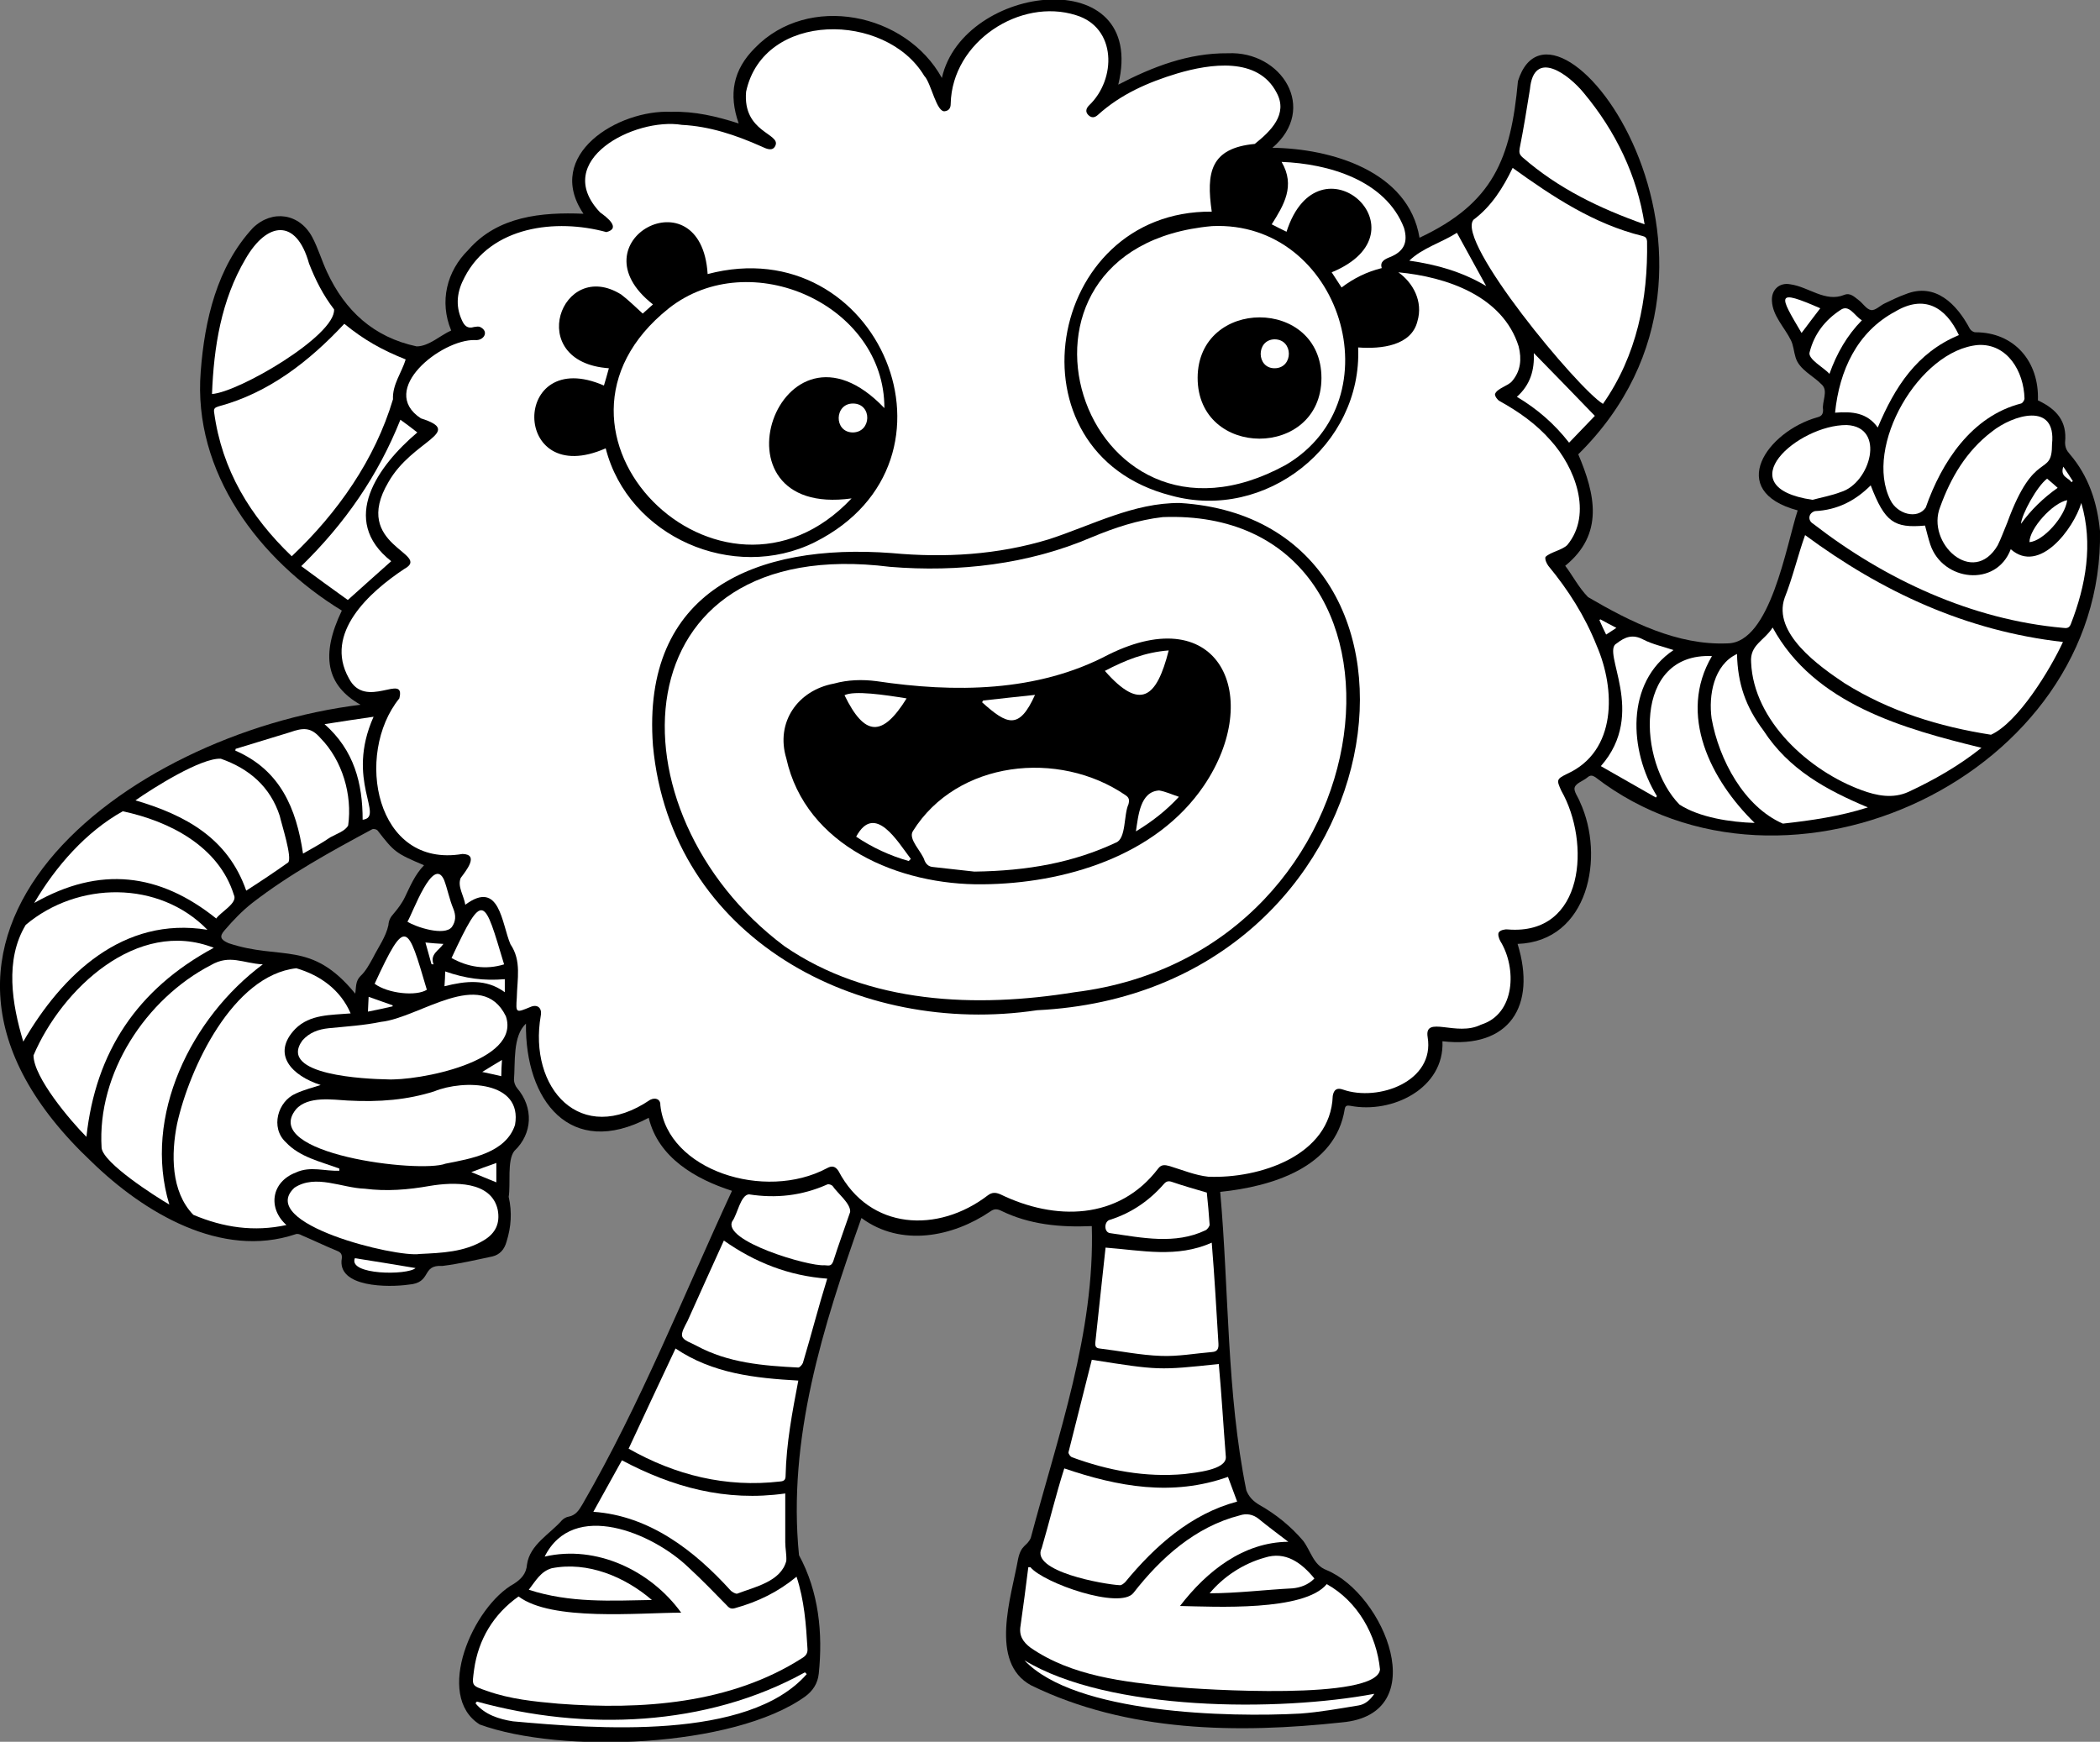 <?xml version="1.0" encoding="utf-8"?>
<!-- Generator: Adobe Illustrator 26.0.0, SVG Export Plug-In . SVG Version: 6.00 Build 0)  -->
<svg version="1.1" id="Capa_1" xmlns="http://www.w3.org/2000/svg" xmlns:xlink="http://www.w3.org/1999/xlink" x="0px" y="0px"
	 viewBox="0 0 595.3 493.8" style="enable-background:new 0 0 595.3 493.8;" xml:space="preserve">
<rect x="0" y="0" width="595.3" height="493.8" fill="#808080" stroke="none"/>
<style type="text/css">
	.st0{fill:#FFFFFF;}
</style>
<g>
	<path d="M595.3,150.5c-0.8-8.1-3.2-15.5-8.6-21.8c-0.9-1-1.3-1.9-1.3-3.3c0.6-6-2.4-9.4-7.7-11.9c0.4-11-6.7-19.3-17.7-19.3
		c-0.6,0-1.3-0.5-1.6-1c-3.7-7-9.8-13.2-18.2-9.8c-2,0.7-4,1.7-5.9,2.6c-1.3,0.6-2.7,2.1-3.9,1.9c-1.3-0.2-2.3-1.9-3.5-2.8
		c-1.2-0.9-2.4-2.2-4.1-1.5c-5.4,2.2-10.1-2.3-15.3-3c-3.1-0.6-5.4,1.6-5.2,4.7c0.2,4.3,3.6,7.5,5.4,11.2c0.7,1.4,0.8,3.2,1.3,4.8
		c1,3.5,5,5.2,7.4,7.7c2,1.8,0,4.9,0.4,7.2c0,1.2-0.4,1.8-1.6,2.1c-14.3,4-26.1,20.9-5.6,26.4c-3.2,9.7-7.7,37.6-19.9,37.7
		c-14.2,0.6-27.5-6.1-39.5-13.1c-2.6-2.6-4.5-6.3-6.5-8.9c11.1-9,8.5-20.3,3.7-31.6c56-55.3-6.7-139-17.1-105.8
		c-2,22-7,34.6-27.9,44.4c-3.1-18.9-25.1-25.3-41.7-25.5c13-11.1,2.6-27.5-12.6-26.8c-11.2-0.1-21.3,3.8-31.1,8.9
		c8.5-35-44-28.7-50-1.9c-10.2-18.5-37.9-24.1-53-8.5c-6.2,6.2-7.5,13.1-4.6,21.4c-6.2-2-12.5-3.5-19.1-3.3
		c-15.1-0.7-36.2,12.2-24.9,28.9c-11.9-0.5-24.3,0.7-32.6,10.2c-6.2,6.1-8.3,14.7-4.9,22.9c-3,1.3-6.3,4.5-9.8,4.5
		c-12.2-2.6-20.3-10.1-25.4-21.1c-1.5-3.2-2.5-6.7-4.2-9.9c-3.6-6.7-11.3-7.9-16.8-2.6C61.5,75.6,58,90.8,56.9,105.3
		c-2.3,28.6,16.6,53.5,40,67.8c-6.1,12.7-4.4,21.2,5.3,26.7C35.7,207.9-41.3,266,26,329.4c14.7,14.3,36.7,27.6,57.8,20.5
		c0.5-0.2,1.2,0,1.7,0.3c3.3,1.4,6.6,3,10,4.4c1.1,0.4,1.5,1,1.4,2.1c-1.5,8.4,13.4,8.3,18.9,7.5c6.8-0.5,3.5-5.7,9.6-5.3
		c4.8-0.6,9.5-1.7,14.2-2.7c2.1-0.5,3.4-2,4-4.2c1.3-4.2,1.6-8.3,0.6-12.7c0.6-3.6-0.5-10.3,1.6-13c5.2-4.9,5.5-12.3,0.8-17.8
		c-0.5-0.6-0.9-1.6-0.9-2.4c0.4-4.8-0.4-12.4,3.4-15.9c-0.3,21.7,12.5,38.5,34.8,26.7c2.7,11.3,13.3,17.4,23.6,20.7
		c-13.8,29.8-25.9,60.4-42.4,88.9c-1,1.7-1.9,3.1-4,3.5c-0.6,0.1-1.3,0.5-1.8,1c-3.4,3.9-9.1,6.9-9.9,12.5c-0.2,2.7-1.7,4.2-3.7,5.5
		c-11.6,6.4-22.7,31.7-9.7,39.9c23,8.4,71.9,6.6,92.2-7.9c2.2-1.6,3.6-3.7,3.9-6.5c1.2-11.5,0-23.3-5.6-33.6
		c-3.3-33,6.8-64.9,17.7-95.6c11.2,8.3,25.9,5.4,36.6-1.9c1-0.7,1.8-0.7,2.9-0.2c8.1,4,16.9,4.8,25.8,4.4
		c0.9,30.3-9.6,59.4-17.3,88.4c-1.1,2.5-2.7,1.8-3.6,6c-1.9,10.7-8.3,29.3,3.7,35.8c27.2,13.3,58.6,13.7,88.1,10.5
		c26-2.3,12.1-36.4-4.4-43.2c-3.7-1.4-4.4-5.4-6.6-8.3c-3.5-4.1-7.7-7.5-12.3-10.1c-1.9-1.1-3.1-2.4-3.8-4.2
		c-5.6-27.6-4.9-56.5-7.4-84.6c14.6-1.5,32.7-6.9,35.3-23.5c0.2-1.1,0.8-1,1.6-0.9c11.8,2.3,26.7-4.9,26.1-18.3
		c19.1,2.2,26.7-10.1,21.3-27.6c20.2-0.7,24.8-24.9,17.7-40.2c-0.5-1.4-1.9-3.1-1.5-4.2c0.4-1.2,2.4-1.8,3.6-2.8
		c0.8-0.7,1.4-0.6,2.2-0.1C506.5,262.2,596.6,219.4,595.3,150.5z M114.8,254.3c-0.8,1.7-2,3.3-3.2,4.7c-0.9,1-1.4,1.9-1.5,3.3
		c-0.7,3.3-2.9,6.3-4.4,9.3c-1,1.8-2,3.7-3.5,5.1c-1.5,1.5-1.2,3.2-1.5,5c-12.5-15.3-20.9-9.3-35.9-14.3c-2.3-1-2.7-1.9-1.1-3.7
		c2.4-2.8,5-5.5,7.8-7.7c10.6-8.2,22.3-14.6,34-20.9c0.4-0.2,1.2,0,1.5,0.3c4.8,6.2,5.2,6.5,13.2,9.9
		C117.6,248,116.3,251.2,114.8,254.3z"/>
	<path class="st0" d="M131.9,256.5c-0.4-2.6-2.3-5.2-1.3-7.6c1.4-1.9,5.4-6.7,0.5-6.8c-24.7,4.2-30.7-28.3-17.9-44.1
		c1.9-7.5-9.6,3.5-14.3-5.7c-7.2-12.8,5.9-24.5,15.7-31c8.1-4.4-15.2-6.5-4.5-24.6c6.8-12,21.8-14.1,9.2-18.1
		c-12.3-8.1,5.8-22.4,15.3-22.2c2.5,0.3,4.2-2.4,1.5-3.7c-0.4-0.2-1.1-0.1-1.7,0c-1.9,0.6-2.8-0.4-3.5-2c-1.9-4.2-1.3-8.2,0.8-12.1
		c7.5-14.5,25.9-16.7,40.2-12.8c4.3-1.1,0-4.3-1.8-5.6c-13.9-14.7,9.8-27,23.2-24.8c7.9,0.4,15.3,2.9,22.5,6.1
		c1.3,0.6,3.2,1.6,4-0.2c1.6-3.5-9.3-3.7-8.3-15.3c4.9-22.9,39.6-22.7,50.5-4.5c2,2,3.5,10.8,6,10c1.1-0.2,1.5-1,1.5-2.1
		c0.4-17.6,19.7-30.1,35.5-25.1c11.6,3.5,11.5,18.2,3.7,25.6c-0.8,0.8-1.1,1.8-0.2,2.7c0.9,0.9,1.8,0.8,2.7,0
		c6.5-5.9,14.3-9.3,22.6-11.8c9.2-2.7,22.8-4.8,28.1,5.5c3.3,6.1-1.7,10.9-6.2,14.5c-12.6,1.2-13.8,8.1-12.2,19.2
		c-47.2-0.4-58.9,68.4-11.5,80.5c26.8,7.4,54.2-14.3,53-42c6.6,0.5,15.1-0.5,16.8-7.4c1.7-5.7-1.3-11-5.4-13.9
		c13.7,1.3,29.6,6.7,34.1,21c0.9,3.6,0.6,7-1.9,9.9c-1.1,1.3-4.2,2-4.8,3.6c-0.1,0.6,0.7,1.7,1.3,2c5.4,3,10.4,6.5,14.5,11.2
		c6.8,7.5,12,20.7,4.7,29.6c-1.5,1.5-4.8,2-6.2,3.4c-0.2,0.7,0.3,1.8,0.8,2.5c5.7,6.9,10.4,14.3,13.7,22.6c5.4,12.4,5.8,30-8.4,36.4
		c-3,1.5-3,1.7-1.6,4.8c8.3,14.5,6.7,41.1-15.2,39.3c-0.8-0.1-2.1,0.2-2.5,0.8c-0.4,0.5,0,1.8,0.4,2.5c4.7,7.6,4.3,20.7-5.5,23.7
		c-6.9,3.5-16.1-2.8-15.1,3.5c2.1,12.6-14,18.4-24,14.9c-1.7-0.6-2.6,0-2.9,1.8c-0.6,17-20.9,23.5-35.3,22.9
		c-3.7-0.4-7.3-1.9-10.9-3c-1.4-0.4-2.4-0.5-3.3,0.7c-11.2,14.7-29.3,14.8-44.7,7.3c-1.4-0.6-2.4-0.6-3.6,0.3
		c-14.1,10.8-33.5,9.9-42.3-6.9c-0.9-1.4-1.9-1.6-3.3-0.8c-17.6,9.4-45.2,0.6-47.2-17.8c0.1-1.7-1.3-2.4-2.9-1.6
		c-19.7,13.4-34.6-3.3-31-23.9c0.4-2.2-1-3.3-3-2.4c-4.1,1.7-4.1,1.7-3.8-2.7c0.1-5.2,1.4-10.4-1.8-15.1
		C142.2,261.9,141.7,249.2,131.9,256.5z M200.6,77.7c-1.8-28.9-38.4-9.3-15.5,8.6c-1.2,1.1-2.2,2-2.9,2.6c-2.1-1.9-4-3.8-6.1-5.4
		c-17-10.6-27.7,19.2-3.5,20.9c-0.5,1.8-0.9,3.3-1.4,4.9c-26.4-11.5-26.4,29.7,0.5,17.8c6.4,25.1,36.2,38.1,59.3,26.6
		C276.9,130.6,249,64.9,200.6,77.7z M252.8,156.8c-38.5-2.9-71,10.7-67.7,54.6c5.1,54.6,58.2,82.6,108.9,75
		c103.9-5.1,122-138.7,40.5-143.8c-13.2-0.1-24.9,6.3-37.2,10.3C282.8,157.3,267.9,158.2,252.8,156.8z"/>
	<path class="st0" d="M343.6,64.1c36.4-1.7,52.4,49.1,20.9,67.7C306.3,163.7,276.8,70.1,343.6,64.1z M374.6,107.2
		c0-23-35-22.9-35.1-0.1C339.5,130.1,374.5,130.1,374.6,107.2z"/>
	<path class="st0" d="M292.1,444.3c3.7,4.5,25.4,12.1,29.2,7.3c7.8-10,17.6-18.8,30.2-22c1.8-0.6,3.7-0.3,5.3,1
		c2.7,2.2,5.5,4.3,8.4,6.5c-12.7,0.1-23.1,8.3-30.7,18.2c9.9,0.2,35.2,1.6,41.6-6.2c8.8,4.9,14.1,14.4,15.1,24.2
		c-0.9,8.9-50.6,5.7-58.9,4.9c-13.8-1.4-28.5-3-40.2-11.1c-2.1-1.6-3.3-3.4-2.8-6.2c0.8-5.5,1.5-11.1,2.2-16.6
		C291.7,444.3,291.9,444.3,292.1,444.3z"/>
	<path class="st0" d="M147,452.6c9.4,7.1,34.1,4.6,46.1,4.6c-8.6-11.9-24-19.3-38.7-15.9c8.1-16.2,30.6-6.7,40.7,3
		c3.8,3.5,7.4,7.2,11,10.9c0.7,0.8,1.3,1,2.3,0.7c6.5-1.8,12.2-4.6,17.4-8.9c2.2,6.7,2.7,13.5,3.1,20.4c0.1,1.2-0.4,2-1.4,2.6
		c-20.4,13.1-45.6,14.8-69.2,13c-6.9-0.6-13.7-1.3-20.2-3.6c-4.6-1.6-4.3-1.4-3.7-6.1C135.6,464.8,139.9,457.6,147,452.6z"/>
	<path class="st0" d="M584.8,182c-3.6,7.8-12.7,22.8-20.4,26.3c-14.7-2.3-28.7-6.6-41.5-14.6c-7.2-4.8-20.5-14.2-17-24.2
		c2.3-5.8,3.7-11.9,5.8-17.8C533.5,167.8,557.4,178.9,584.8,182z"/>
	<path class="st0" d="M99.4,287.3c-5.7,0.5-11.5,0.2-15.7,4.4c-6.9,7.2-0.9,13.3,7.2,15.9c-2.1,0.7-4.6,1.3-7,2.4
		c-5.2,2.2-7.3,9.7-2.9,13.8c4,4.3,9.9,5.5,15.2,7.5c0,0.2,0,0.4,0,0.6c-4.1,0.2-8.2-1.4-12.3,0.5c-7.1,2.7-8,10.2-2.7,14.9
		c-9.2,2-17.9,0.7-26.4-2.9c-6.4-6.6-6.3-17.3-4.6-25.8c3.5-15.8,15.8-42.1,33.8-44.1C90.8,276.5,96.5,280.6,99.4,287.3z"/>
	<path class="st0" d="M82.7,157.7c-11.8-11.3-19.8-24.5-22-40.8c-0.2-1.2,0.4-1.4,1.3-1.7c14.2-3.8,25.7-12.8,35.6-23.4
		c5.5,4.5,10.6,7.4,17.4,10.1c-1.1,3.7-3.8,7.1-3.6,11.3C106.3,130.3,95.7,145.4,82.7,157.7z"/>
	<path class="st0" d="M428.8,47.6c11.4,8.2,23,15.9,36.8,19.3c0.8,0.2,1.2,0.5,1.3,1.5c0.3,16.4-2.9,32.4-12.5,46.1
		c-7.1-4.3-41.8-46.1-36.7-52.2C422.8,58.5,426.1,53.2,428.8,47.6z"/>
	<path class="st0" d="M178.2,410.7c4.4-9.5,8.8-18.8,13.3-28.4c10.5,7.1,22.5,8.4,34.8,9.1c-1.7,8.9-3.4,17.8-3.6,26.9
		c0,1.1-0.3,1.6-1.5,1.7C205.8,421.8,191.4,418.2,178.2,410.7z"/>
	<path class="st0" d="M561.7,212c-6.4,5.1-13.4,9.1-20.7,12.5c-4.4,2-9,1.1-13.3-0.5c-14.8-5.4-30.6-19.6-31.3-36.2
		c-0.4-5,3.7-6.1,6.1-9.9C514.3,199.6,539.6,206.6,561.7,212z"/>
	<path class="st0" d="M545.7,149c0.5,1.8,0.9,3.6,1.5,5.4c3.5,10.4,18.7,12.2,22.8,1.3c8.1,7.2,17.8-5.8,20-13.1
		c3.4,11.6,1.3,23.4-3,34.4c-0.5,1.2-1.3,1.1-2.2,1c-25.9-2.3-50.4-13.7-70.8-29.5c-1.7-1-1.3-3.1,0.5-3.6
		c6.3-0.3,11.4-2.9,15.8-7.3C534.3,148,536.9,149.8,545.7,149z"/>
	<path class="st0" d="M309.5,385.5c19,3,19,3,36,1.2c0.8,8.8,1.3,17.6,2,26.4c0.1,3.7-8.9,4.4-11.7,4.8c-11.1,1-21.7-1-32-4.8
		c-0.4-0.2-1-1-0.9-1.4C305.1,403,307.3,394.3,309.5,385.5z"/>
	<path class="st0" d="M48,341.5c-4.1-2.4-18.8-11.8-19.2-16.1c-1.3-21.1,12.5-42.2,31-51.8c5.4-3.1,9-0.5,14.7-0.2
		C54.2,288.5,40.4,316.4,48,341.5z"/>
	<path class="st0" d="M98.5,312c9.2,0.5,17-0.2,24.6-2.6c8.3-3.4,25.1-3,22.9,9.5c-2.6,8-12.6,9.6-19.7,11
		c-7.2,2.8-52.7-2.7-42.4-15.4C87.3,310.6,94.5,311.8,98.5,312z"/>
	<path class="st0" d="M301.7,416.3c15.3,5.2,30.6,8,46.4,2.4c0.8,2.2,1.7,4.6,2.6,7c-13.1,3.5-23.3,12.6-31.7,22.8
		c-0.4,0.4-1.1,1-1.6,0.9c-4.3-0.2-25.5-3.9-22.1-10.5C297.5,431.4,299.3,423.8,301.7,416.3z"/>
	<path class="st0" d="M222.6,423.4c0,4.9,0,9.3,0,13.8c0,1.8,0.4,3.5,0.3,5.3c-1.5,5.9-9,7.4-13.9,9.3c-0.5,0.1-1.3-0.4-1.8-0.8
		c-10.3-11.4-23.1-21.3-39-22.4c2.7-4.9,5.3-9.6,8.1-14.6C190.6,421.6,205.7,425.8,222.6,423.4z"/>
	<path class="st0" d="M560.8,97.8c8.2-0.4,12.9,7.4,13.1,15.2c0,0.4-0.5,1.3-1,1.4c-14,3.6-22.5,16.6-27,29.5
		c-2.4,3.5-8.1,1.8-10-2.1C528.2,126.6,544.1,99.2,560.8,97.8z"/>
	<path class="st0" d="M313.4,353.7c10.4,0.8,20.2,3,30.1-1.4c0.8,9.7,1.3,18.9,1.9,28.6c0.1,1.6-0.4,2.3-1.8,2.4
		c-4.8,0.4-9.7,1.3-14.5,1.1c-5.8-0.2-11.6-1.4-17.4-2.1c-1-0.1-1.3-0.6-1.2-1.7C311.5,371.6,312.4,362.6,313.4,353.7z"/>
	<path class="st0" d="M60.6,268.7c-21.7,11.7-33.5,29.5-36.1,53.6c-4.5-4.5-15-16.9-15-23.1C17.5,280.4,38.9,260.2,60.6,268.7z"/>
	<path class="st0" d="M60.1,111.7c0.5-13.3,2.6-26.6,9.5-38.3c6.1-10.6,14.4-11.6,18,1.3c1.8,4.6,4,9,7.1,13
		C95.2,95.1,67.7,111.2,60.1,111.7z"/>
	<path class="st0" d="M234.5,362.5c-2.5,8-4.5,15.9-6.9,23.9c-0.2,0.5-0.9,1.3-1.3,1.3c-9.9-0.5-19.9-1.3-28.9-6.2
		c-1.4-0.8-3.6-1.4-4-2.6c-0.4-1.1,0.8-3,1.5-4.4c3.4-7.6,6.8-15.1,10.3-22.8C214,357.9,223.6,361.7,234.5,362.5z"/>
	<path class="st0" d="M109.6,306c-5.5-0.1-31-1.1-23.9-11c2-2.3,4.6-3.2,7.5-3.5c5-0.5,10-0.8,14.8-1.8c10.8-1.1,28.5-15.7,35.4-1.6
		C147.8,301,118.4,306.5,109.6,306z"/>
	<path class="st0" d="M119,355.5c-6.6,1.1-46.6-8.6-35.5-18.8c6-3.9,13.4,0.1,19.9,0.3c6.2,0.8,12.3,0.3,18.5-0.8
		c6.6-1.1,17.4-1.5,19.2,6.8c0.7,3.8-0.6,6.6-3.9,8.6C131.6,355,125.2,355.2,119,355.5z"/>
	<path class="st0" d="M58.8,263.6c-23.9-3.9-41.2,12.7-52.2,31.7c-3.2-10.6-5.3-23.2,0.7-33.1C22,249.8,45.1,249.5,58.8,263.6z"/>
	<path class="st0" d="M466.2,63.6c-12.7-4.5-24.4-10.1-34.6-19c-0.9-0.8-1-1.4-0.8-2.6c1.1-5.5,2-11.1,2.9-16.7
		c1.1-11.7,11.1-4.1,15.3,1.1C458,37.2,464.1,49.8,466.2,63.6z"/>
	<path class="st0" d="M61.3,260.4c-16.1-12.9-33-15-51.6-4.4c6.1-10.4,14.7-20.2,25.1-26c13.2,2.8,27.2,9.9,31.5,23.7
		C67.5,256,62.6,258.5,61.3,260.4z"/>
	<path class="st0" d="M69.8,252.5c-5.2-14.9-17.2-21.4-31.4-25.6c5-3.5,18.6-12.1,24.2-11.8c8,2.8,14,7.9,16.7,16.2
		c0.5,2.3,3.6,11.8,2.4,13.2C77.9,247.2,74,249.8,69.8,252.5z"/>
	<path class="st0" d="M581.7,125.9c0,9.8-4.9,0.9-12.7,22.3c-0.9,2.1-1.7,4.4-2.7,6.4c-7,11.9-20.4-0.7-16.3-10.9
		c3-8.3,7.4-15.8,14.6-21.3C570.6,117.6,583,113.8,581.7,125.9C581.7,125.9,581.7,125.9,581.7,125.9z"/>
	<path class="st0" d="M492.4,185.4c0.2,8.4,2.4,14.9,7.5,21.7c7.2,11.1,17.9,16.9,29.6,21.8c-7.8,2.5-15.9,3.7-24.1,4.6
		c-11-4.8-18.1-18.1-20.2-29.8C484.3,197.1,485.8,188.5,492.4,185.4z"/>
	<path class="st0" d="M485.3,186c-9.8,16.6-0.3,35.2,12.1,47.3c-6.7-0.2-15.6-1.5-21.3-5.2C464.3,216.1,462.8,185,485.3,186z"/>
	<path class="st0" d="M532.3,121.2c-3-4.2-7.2-4.6-12.1-4.2c1.2-11.9,6.2-22.9,17.1-28.7c8.1-4.8,14.2-1.4,18,6.7
		C543.3,100,537.1,109.8,532.3,121.2z"/>
	<path class="st0" d="M85.9,242c-1.9-12.9-6.5-23.7-19.2-29.2c0-0.2,0.1-0.3,0.1-0.5c5.1-1.6,10.3-3.1,15.4-4.7
		c3.7-1.3,5.9-1.5,8.6,1.6c6.3,6.4,9.1,16.2,7.9,24.8c-0.8,1.6-3.3,2.4-5.1,3.4C91.3,239,88.7,240.4,85.9,242z"/>
	<path class="st0" d="M233.7,358.7c-4.4,0.4-29.1-6.9-26.1-12.5c1.4-1.8,2.3-7.4,4.7-7.6c7.7,1.2,15,0.4,22.2-2.8
		c0.4-0.2,1.2,0.1,1.5,0.4c1.4,2.1,5.2,5,5,7.4c-1.6,4.7-3.3,9.3-4.8,14C235.6,359.2,234.7,358.7,233.7,358.7z"/>
	<path class="st0" d="M513.8,141.7c-24.4-3.6-4.1-21.3,9.7-21.2c11.2,0.5,6.7,16.5-1.7,19C519.2,140.5,516.4,141,513.8,141.7z"/>
	<path class="st0" d="M364.7,65.7c-1.4-0.7-2.7-1.3-4.2-2.1c3.4-5.4,6.8-10.9,2.8-17.7c13.3,0.5,29.5,5.2,34.7,18.7
		c1.2,4.1,0,6.7-4,8.3c-1.5,0.6-2.9,1.3-2.3,3.1c-4.3,1.1-7.8,2.8-11.4,5.5c-0.9-1.4-1.8-2.8-2.8-4.3
		C405.4,65.7,373.8,37.4,364.7,65.7z"/>
	<path class="st0" d="M113.5,119c1.8,1.3,3.3,2.4,4.8,3.6c-11.1,9.4-22.3,24.8-7.4,36.5c-4,3.6-8,7.1-12.3,11
		c-4.2-3-8.6-6.2-13.2-9.6C97.8,148.4,107.2,134.8,113.5,119z"/>
	<path class="st0" d="M453.8,217.2c13.3-15.1-0.1-32.5,4.5-34.8c2.3-1.8,4.5-2.7,7.5-1.1c2.7,1.4,5.7,2,8.6,3
		c-13.7,9.2-12.6,28.6-4.7,41.4c-0.1,0.1-0.2,0.3-0.3,0.4C464.3,223.2,459.1,220.2,453.8,217.2z"/>
	<path class="st0" d="M342.1,338.1c0.3,2.9,0.6,6,0.8,9.1c0,0.5-0.7,1.4-1.2,1.6c-8.6,4.1-18,2.1-27,0.8c-1.8-0.2-1.8-3.4,0-3.8
		c6-1.9,11.1-5.4,15.2-10.1c0.7-0.8,1.3-1,2.4-0.6C335.5,336.2,338.7,337.1,342.1,338.1z"/>
	<path class="st0" d="M228.7,474.6c-16.6,19-60,15.5-83.3,13.4c-3.9-0.6-8-1.9-10.6-5.1c0.1-0.2,0.2-0.3,0.4-0.5
		c30.4,8.4,65,7.2,93-8.3C228.3,474.3,228.5,474.4,228.7,474.6z"/>
	<path class="st0" d="M389.6,480.2c-1.3,1.9-2.7,3-4.5,3.3c-5.5,0.9-11,1.9-16.5,2.3c-20.3,1.1-63.9,0.1-78.2-15.1
		C314.3,485.2,362.5,485.3,389.6,480.2z"/>
	<path class="st0" d="M430,112.5c3.9-3.5,5-7.7,4.8-12.4c5.8,5.9,11.4,11.7,17.3,17.8c-2.3,2.4-4.7,4.9-7.3,7.6
		C440.6,120.1,435.7,115.9,430,112.5z"/>
	<path class="st0" d="M184.8,453.6c-11.6,0.2-23.2,0.9-34.9-2.9c2-2.6,3.4-5.2,6.5-6.1C166.6,442.6,177.1,447,184.8,453.6z"/>
	<path class="st0" d="M342.9,451.7c3.9-4.7,9.5-8.4,15.6-10.1c5.9-1.9,10.4,1.4,14.1,5.9c-1.7,1.8-4,2.6-6.2,2.8
		C358.6,450.7,350.6,451.7,342.9,451.7z"/>
	<path class="st0" d="M121,280.6c-3,1.9-11,1.1-14.8-1.7C115.1,259.6,115.5,262,121,280.6z"/>
	<path class="st0" d="M142.9,273.4c-5.2,1.6-10.2,0.8-14.9-1.8C137.1,252.1,137.2,254.5,142.9,273.4z"/>
	<path class="st0" d="M115.5,261.3c1.5-2.4,7.3-18.9,10.4-11.8c1,2.7,1.5,5.5,2.6,8.1c0.8,2,0.7,3.6-0.4,5.2
		C126,265.5,117.8,262.8,115.5,261.3z"/>
	<path class="st0" d="M527.8,90.8c-4.2,4.3-7.1,9.3-9.2,15.2c-1.4-1.7-6.3-4.2-5.6-6.2c1.3-5.1,4.3-9,8.7-11.9
		C524.2,86.1,525.7,89.6,527.8,90.8z"/>
	<path class="st0" d="M421.3,81.1c-6.9-4.1-14.1-6.1-21.8-7.2c3.7-3.6,9.1-5.1,13.5-7.9C415.7,70.9,418.4,75.8,421.3,81.1z"/>
	<path class="st0" d="M92,205.3c4.9-0.8,9.2-1.4,13.9-2.1c-8.1,18.1,3.3,28.4-3.1,29.2C102.8,222.1,100.4,212.7,92,205.3z"/>
	<path class="st0" d="M510.7,94.4c-6.4-10.8-7.5-12.6,5.3-7C514.2,89.7,512.6,91.9,510.7,94.4z"/>
	<path class="st0" d="M586,141.8c-0.6,4.7-6.8,11.6-10.7,11.9C575.3,149.9,581.8,142.6,586,141.8z"/>
	<path class="st0" d="M100.6,356.7c5.7,0.9,11.3,1.8,17.2,2.8C115.5,361.6,98.6,361.5,100.6,356.7z"/>
	<path class="st0" d="M580.3,135.7c1.1,0.9,2.1,1.8,3,2.6c-4.1,2.9-7.6,6.3-10.4,10.2C573.1,145.8,577.4,137.9,580.3,135.7z"/>
	<path class="st0" d="M126,279.6c0.1-1.6,0.2-3,0.2-4.2c5.7,2,10.9,2.7,16.9,2.2c0,1,0,2.2,0,3.7C137.8,277.4,132,278.1,126,279.6z"
		/>
	<path class="st0" d="M140.7,335.2c-2.4-1-4.7-1.9-7.1-2.9c2.3-0.9,4.6-1.7,7.1-2.6C140.7,331.6,140.7,333.4,140.7,335.2z"/>
	<path class="st0" d="M111.3,285.3c-2.2,0.5-4.4,1-7,1.5c0.1-1.5,0.1-2.8,0.2-4.2c2.4,0.9,4.6,1.6,6.8,2.4
		C111.3,285.1,111.3,285.2,111.3,285.3z"/>
	<path class="st0" d="M120.6,267.2c1.8,0.2,3.3,0.3,5.1,0.4c-1.3,1.9-3.9,2.9-2.8,5.8c-0.2,0-0.4,0-0.6-0.1
		C121.8,271.4,121.2,269.4,120.6,267.2z"/>
	<path class="st0" d="M142.1,305.1c-1.8-0.4-3.4-0.8-5.4-1.2c1.9-1.2,3.6-2.2,5.6-3.4C142.2,302.1,142.1,303.5,142.1,305.1z"/>
	<path class="st0" d="M458.2,178c-1.1,0.7-1.9,1.3-2.9,1.9c-0.7-1.4-1.3-2.7-1.9-4.1c0.1-0.1,0.2-0.2,0.3-0.2
		C455.1,176.4,456.5,177.1,458.2,178z"/>
	<path class="st0" d="M587.2,136.7c-0.8-1.3-3.3-1.5-2.3-4.4c1,1.5,1.9,2.8,2.7,4.1C587.5,136.5,587.3,136.6,587.2,136.7z"/>
	<path class="st0" d="M250.7,115.7c-29.7-31.2-51.2,31.4-9.3,25.6c-37,39.3-95.7-18.9-51.8-53.9C212.6,69.3,250.8,86.4,250.7,115.7z
		"/>
	<path class="st0" d="M241.7,122.6c-5.4-0.1-5.2-8.3,0.2-8.2C247.3,114.5,247.1,122.6,241.7,122.6z"/>
	<path class="st0" d="M252.3,160.7c19.4,1.6,39.3-0.7,57.2-8.4c6.5-2.7,13.1-4.9,20.1-5.7c78.3-3,66.9,123.4-25,134.7
		c-27.8,4.5-58.4,3.4-82.3-13.1C171.6,230.2,174.9,151,252.3,160.7z M278.6,250.7c23-0.2,49.1-7.9,62.7-28
		c16.9-25,4.6-52.8-27.1-37.1c-20.2,10.7-43.7,10.8-65.8,7.5c-4-0.5-8-0.4-12,0.7c-10.3,1.9-16.6,11-13.5,21.2
		C228.4,239.9,255,251,278.6,250.7z"/>
	<path class="st0" d="M361.3,96.2c5.4,0,5.4,8.1,0.1,8.2C356.1,104.5,356,96.3,361.3,96.2z"/>
	<path class="st0" d="M276.2,247.1c-2.5-0.3-7.1-0.8-11.7-1.3c-1.2-0.1-1.9-0.7-2.4-1.8c-0.7-2.5-4.8-6.1-3.3-8.4
		c12.5-20,41.3-23.1,60.2-10.2c1.1,0.7,1.2,1.4,0.9,2.6c-1.4,3-0.6,9.8-3.6,10.9C304.3,244.5,291.5,246.9,276.2,247.1z"/>
	<path class="st0" d="M313.2,190.2c5.7-3,11.4-5.3,18.1-5.8C327.9,197.8,323.3,201.7,313.2,190.2z"/>
	<path class="st0" d="M239.4,197.1c2.7-1.4,11.5-0.1,17.6,0.9C250.1,209.1,245.1,208.8,239.4,197.1z"/>
	<path class="st0" d="M257.6,244.1c-5.3-1.5-10.3-3.8-14.9-6.9c5.3-9.8,11.8,1.5,15.5,6.3C258,243.7,257.8,243.9,257.6,244.1z"/>
	<path class="st0" d="M334.2,225.9c-3.7,4-7.6,7-12.2,9.8c0.7-4.5,1.2-11.3,6.6-11.6C330.4,224.4,332.1,225.2,334.2,225.9z"/>
	<path class="st0" d="M278.7,198.6c4.8-0.5,9.6-1.1,14.7-1.6c-4.5,10-7.9,8.5-15,2.1C278.4,199,278.6,198.8,278.7,198.6z"/>
</g>
</svg>
